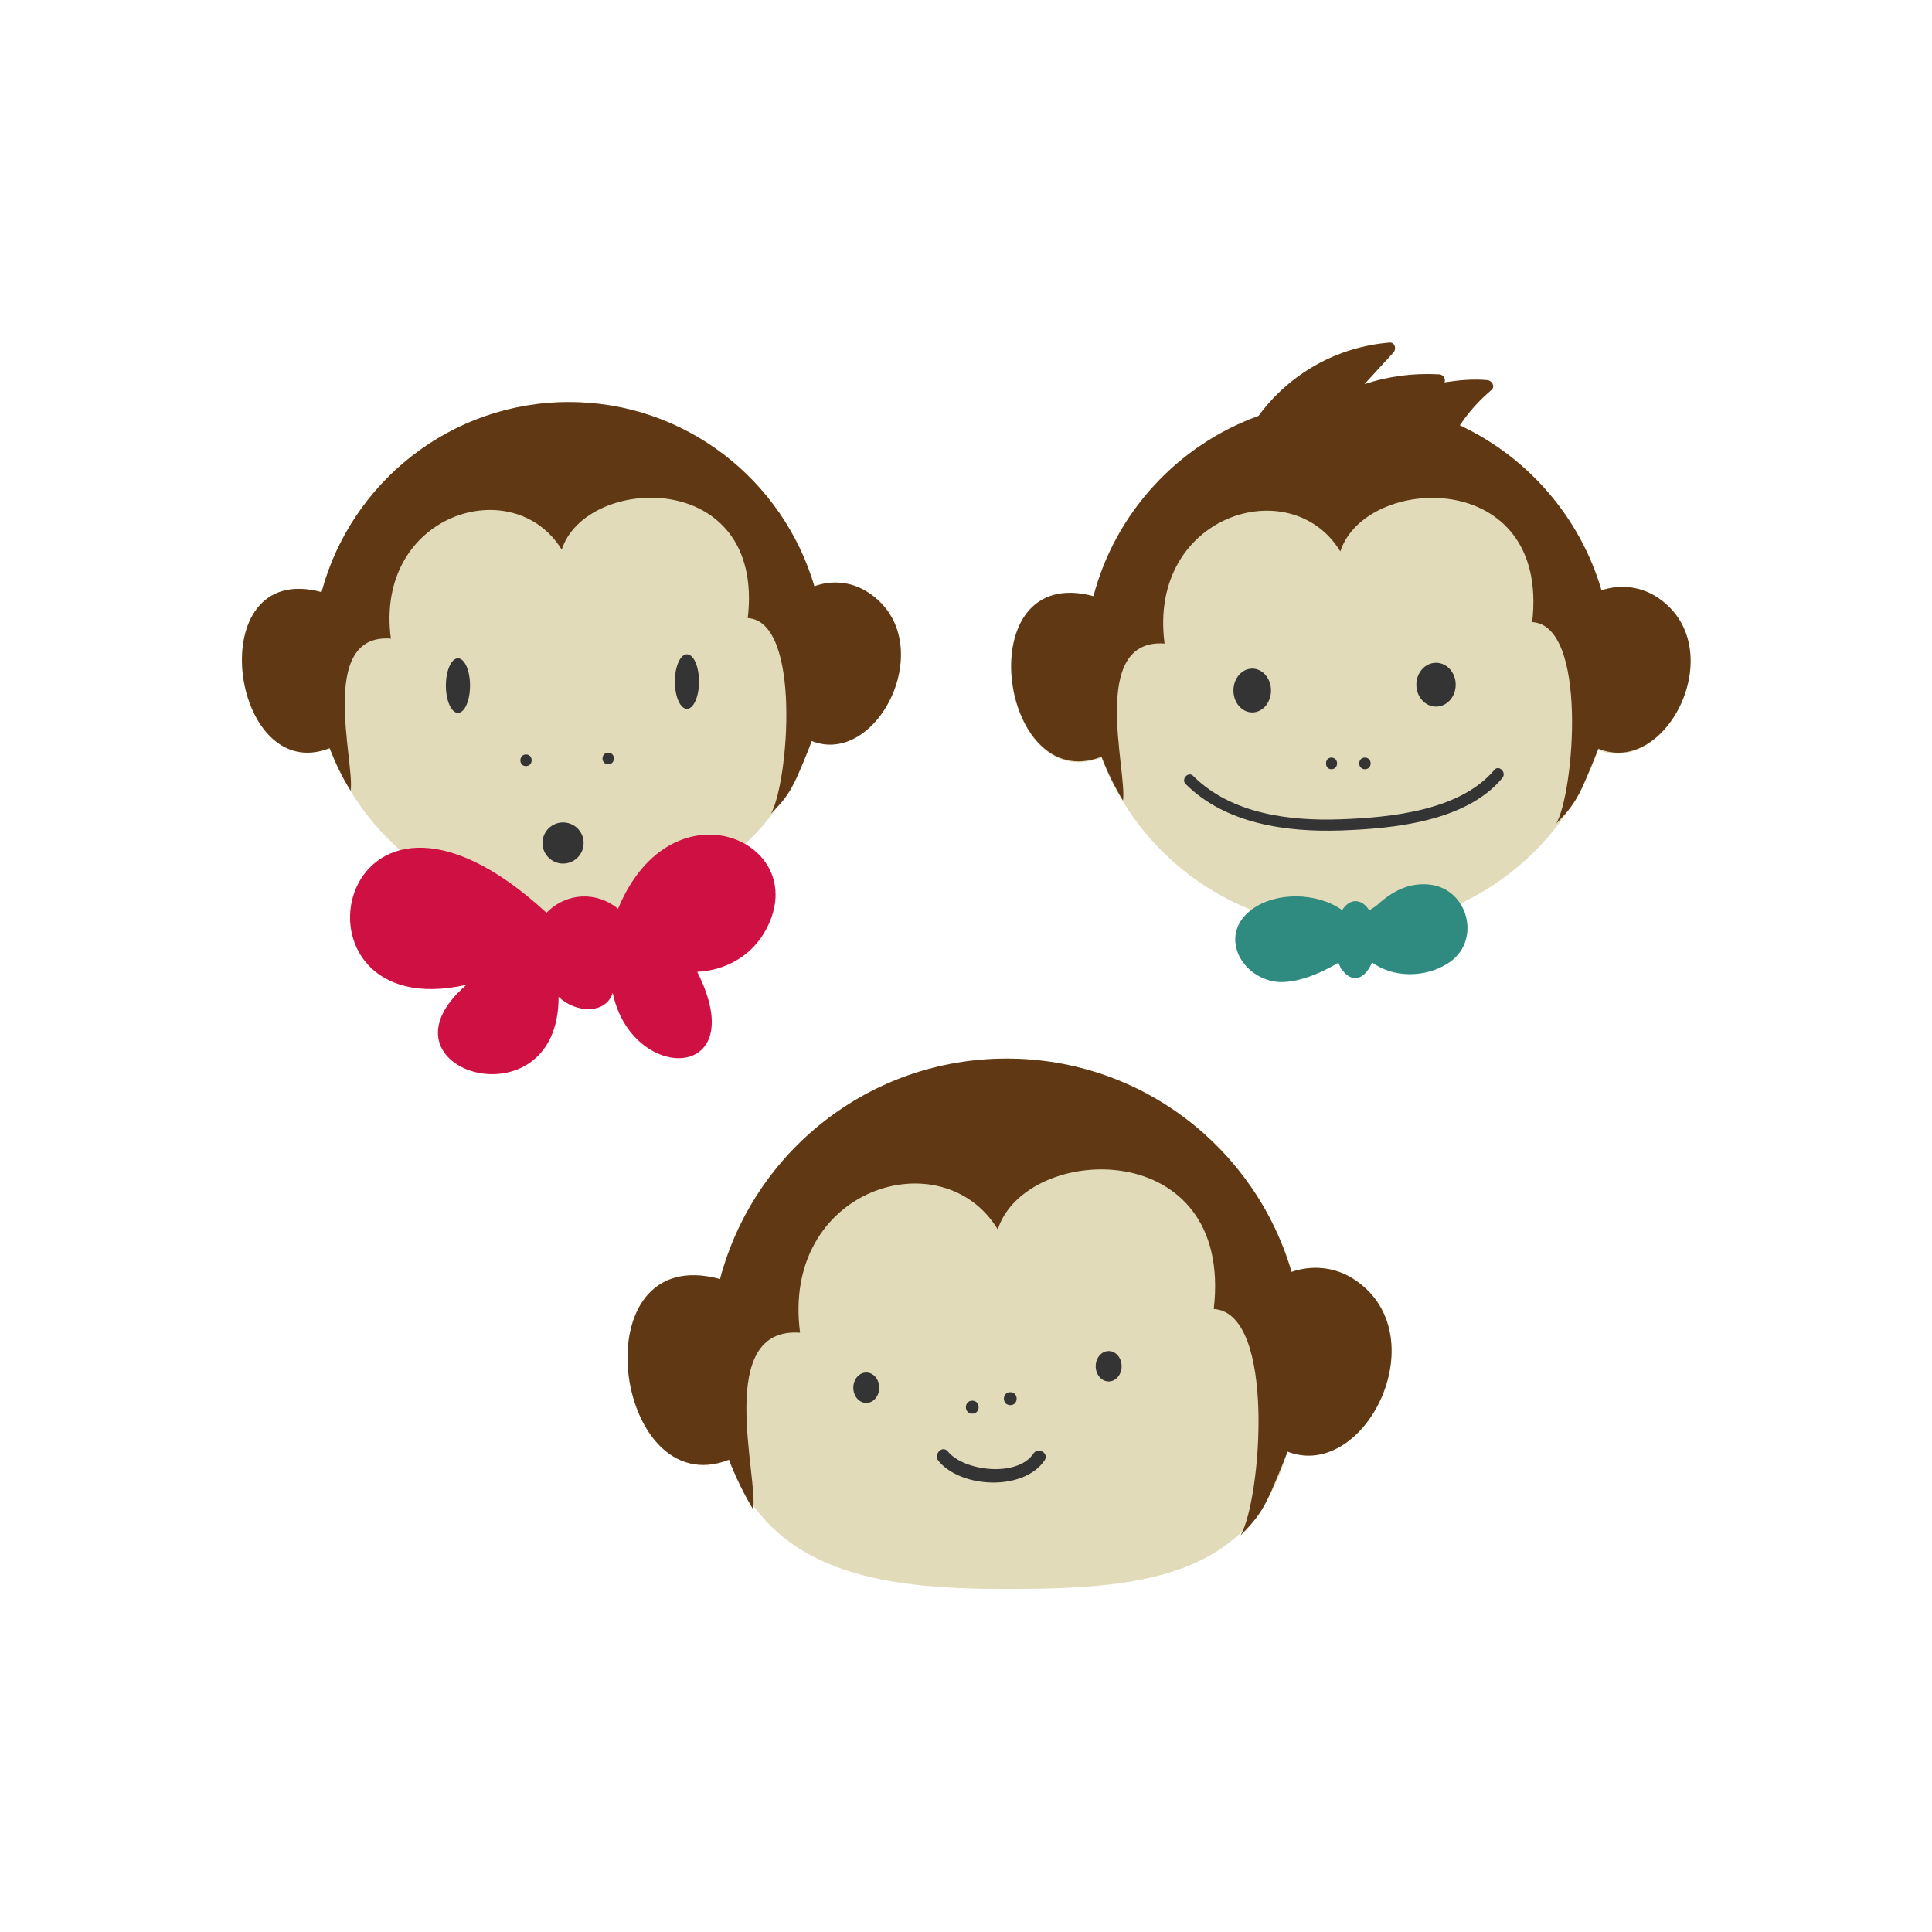 <?xml version="1.0" encoding="utf-8"?>
<!-- Generator: Adobe Illustrator 21.1.0, SVG Export Plug-In . SVG Version: 6.00 Build 0)  -->
<svg version="1.1" id="Calque_1" xmlns="http://www.w3.org/2000/svg" xmlns:xlink="http://www.w3.org/1999/xlink" x="0px" y="0px"
	 viewBox="0 0 432 432" style="enable-background:new 0 0 432 432;" xml:space="preserve">
<style type="text/css">
	.st0{fill:#BE1622;}
	.st1{fill:#C69C6C;}
	.st2{fill:#F39200;}
	.st3{fill:#F9B03D;}
	.st4{fill:#5BA7AD;}
	.st5{fill:#3F7579;}
	.st6{fill:#1B1B1B;}
	.st7{fill:#FFFFFF;}
	.st8{fill:#D8B6C4;}
	.st9{fill:#765844;}
	.st10{fill:#E9B2C5;}
	.st11{fill:#C7B29A;}
	.st12{fill:#EDBD7D;}
	.st13{fill:#1D71B8;}
	.st14{fill:#95C11F;}
	.st15{fill:#E94E1B;}
	.st16{fill:#575756;}
	.st17{fill:#844C16;}
	.st18{fill:#E50071;}
	.st19{fill:#AF175D;}
	.st20{fill:#E4051E;}
	.st21{fill:#13110C;}
	.st22{fill:#891A2C;}
	.st23{fill:#28295F;}
	.st24{fill:#CECFBC;}
	.st25{fill:#981F24;}
	.st26{fill:#020203;}
	.st27{fill:#BC2333;}
	.st28{fill:#AD1917;}
	.st29{fill:#04683B;}
	.st30{fill:#049348;}
	.st31{fill:#2D3D8D;}
	.st32{fill:#F39233;}
	.st33{fill:#EB5C35;}
	.st34{fill:#AA1917;}
	.st35{fill:#55514F;}
	.st36{fill:#20376D;}
	.st37{fill:#B3BBC5;}
	.st38{fill:#BAC6BC;}
	.st39{fill:#B4BA8C;}
	.st40{fill:#746458;}
	.st41{fill:#343434;}
	.st42{fill:#CEC3BC;}
	.st43{fill:#FBBA0E;}
	.st44{fill:#FED98D;}
	.st45{fill:#676767;}
	.st46{fill:#8DBE22;}
	.st47{fill:#D0E1A4;}
	.st48{fill:#EFE8E4;}
	.st49{fill:#754695;}
	.st50{fill:#A78BC0;}
	.st51{fill:#8EC045;}
	.st52{fill:#0D71B9;}
	.st53{fill:#EAC686;}
	.st54{fill:#D24063;}
	.st55{fill:#E2A11A;}
	.st56{fill:#E9BD71;}
	.st57{fill:#E8423E;}
	.st58{fill:#F8AE4C;}
	.st59{fill:#00A19A;}
	.st60{fill:#2578B9;}
	.st61{fill:#A29F9D;}
	.st62{fill:#D2B89A;}
	.st63{fill:#E6C2A9;}
	.st64{fill:#6E3B11;}
	.st65{fill:#9B6228;}
	.st66{fill:#C9A1CB;}
	.st67{fill:#F8AB00;}
	.st68{fill:#BEBBBB;}
	.st69{fill:#066938;}
	.st70{fill:#36A36A;}
	.st71{fill:#4F702A;}
	.st72{fill:#A4191E;}
	.st73{fill:#3AAA35;}
	.st74{fill:#D01419;}
	.st75{fill:#CA1527;}
	.st76{fill:#684A40;}
	.st77{fill:#9A7B65;}
	.st78{fill:#FBB700;}
	.st79{fill:#82BB26;}
	.st80{fill:#00A8E4;}
	.st81{fill:#CEA57B;}
	.st82{fill:#57B031;}
	.st83{fill:#E5251F;}
	.st84{fill:#EFDD37;}
	.st85{fill:#59C4E9;}
	.st86{fill:#F08017;}
	.st87{fill:#974393;}
	.st88{fill:#F9EA31;}
	.st89{fill:#C1292E;}
	.st90{fill:#F2D77E;}
	.st91{fill:#E6332A;}
	.st92{fill:#29235C;}
	.st93{fill:#3C3C3B;}
	.st94{fill:#2FAC66;}
	.st95{fill:#2D2E83;}
	.st96{fill:#645B51;}
	.st97{fill:#36A9E1;}
	.st98{fill:#312783;}
	.st99{fill:#2E4959;}
	.st100{fill:#5F8699;}
	.st101{fill:#172B35;}
	.st102{fill:#C3D5E4;}
	.st103{fill:#7B9135;}
	.st104{fill:#E59546;}
	.st105{fill:#B2C65F;}
	.st106{fill:#85BBB7;}
	.st107{fill:#F39323;}
	.st108{fill:#FFFFFE;}
	.st109{fill:#EFD2AC;}
	.st110{fill:#C0E0EF;}
	.st111{fill:#EFDAEC;}
	.st112{fill:#63B8A4;}
	.st113{fill:#BDCCD4;}
	.st114{fill:#8C633A;}
	.st115{fill:#CA9E67;}
	.st116{fill:#7D4E24;}
	.st117{fill:#B8B569;}
	.st118{fill:#E8C515;}
	.st119{fill:#A5A258;}
	.st120{fill:#AA884D;}
	.st121{fill:#9E994B;}
	.st122{fill:#D1A479;}
	.st123{fill:#936037;}
	.st124{fill:#FAFAFA;}
	.st125{fill:#98CDC5;}
	.st126{fill:#E1EBE8;}
	.st127{fill:#DDCE9E;}
	.st128{fill:#A67D52;}
	.st129{fill:#437156;}
	.st130{fill:#4F8366;}
	.st131{fill:#8F6947;}
	.st132{fill:#856143;}
	.st133{fill:#171512;}
	.st134{fill:#AA191B;}
	.st135{fill:#1C1A38;}
	.st136{fill:#8E8C38;}
	.st137{fill:#CAC955;}
	.st138{fill:#6C6A29;}
	.st139{fill:#D8D564;}
	.st140{fill:#5CABD5;}
	.st141{fill:#70B4D9;}
	.st142{fill:#9A9999;}
	.st143{fill:#B4B4B4;}
	.st144{fill:#ABAA3D;}
	.st145{fill:#D7DB2F;}
	.st146{fill:#B8CED8;}
	.st147{fill:#05AB9E;}
	.st148{fill:#DAB828;}
	.st149{fill:#EB7533;}
	.st150{fill:#EDE4CA;}
	.st151{fill:#575452;}
	.st152{fill:#F9F6F4;}
	.st153{fill:#94B2AA;}
	.st154{fill:#D8D7C4;}
	.st155{fill:#BAD68E;}
	.st156{fill:#F0E6E1;}
	.st157{fill:#BFD786;}
	.st158{fill:#E9E499;}
	.st159{fill:#A2D3C2;}
	.st160{fill:#EB7976;}
	.st161{fill:#EEF4E7;}
	.st162{fill:#EADA7F;}
	.st163{fill:#B2D9C2;}
	.st164{fill:#43B284;}
	.st165{fill:#9AC028;}
	.st166{fill:#D8AD80;}
	.st167{fill:#F2F2F2;}
	.st168{fill:#767574;}
	.st169{fill:#CDC8C6;}
	.st170{fill:#634E42;}
	.st171{fill:#E4E0DF;}
	.st172{fill:#D98F53;}
	.st173{fill:#E2CAB5;}
	.st174{fill:#B61824;}
	.st175{fill:#E2BAA0;}
	.st176{fill:#CF455A;}
	.st177{fill:#648546;}
	.st178{fill:#4F6834;}
	.st179{fill:#91BB64;}
	.st180{fill:#D1CE4D;}
	.st181{fill:#CFCE67;}
	.st182{fill:#E5E4BD;}
	.st183{fill:#A69F28;}
	.st184{fill:#E3BF32;}
	.st185{fill:#E68024;}
	.st186{fill:#D27444;}
	.st187{fill:#D1B05A;}
	.st188{fill:#F4E3BD;}
	.st189{fill:#668852;}
	.st190{fill:#A3C18F;}
	.st191{fill:#D8B41E;}
	.st192{fill:#E2DBBA;}
	.st193{fill:#603914;}
	.st194{fill:#CF1042;}
	.st195{fill:#2F8A7F;}
	.st196{fill:#D19A69;}
	.st197{fill:#E9C3A4;}
	.st198{fill:#F2BF21;}
	.st199{fill:#CFD3D1;}
	.st200{fill:#E9F2ED;}
	.st201{fill:#4E4D4D;}
	.st202{fill:#C4E2D0;}
	.st203{fill:#F3F3F3;}
	.st204{fill:#F8FAF9;}
	.st205{fill:#C6B5A8;}
	.st206{fill:#F2F1E7;}
	.st207{fill:#CEC87B;}
	.st208{fill:#C7E4E5;}
	.st209{fill:#D4894A;}
	.st210{fill:#FBFDFA;}
	.st211{fill:#B4CD5F;}
	.st212{fill:#1F1B15;}
	.st213{fill:#161210;}
	.st214{fill:#A8D1D2;}
	.st215{fill:#8E6640;}
	.st216{fill:#B22518;}
	.st217{fill:#683F1D;}
	.st218{fill:#F0F7F7;}
	.st219{fill:#CD924B;}
	.st220{fill:#CDCCCC;}
	.st221{fill:#F2D7C0;}
	.st222{fill:#B21924;}
	.st223{fill:#EDCEB1;}
	.st224{fill:#7D552C;}
	.st225{fill:#A0BC6F;}
	.st226{fill:#94AD65;}
	.st227{fill:#E7E6E6;}
	.st228{fill:#9FD6DB;}
	.st229{fill:#EACD7F;}
	.st230{fill:#E28C52;}
	.st231{fill:#141414;}
	.st232{fill:#E97E28;}
	.st233{fill:#D0C657;}
	.st234{fill:#F3BC95;}
	.st235{fill:#FBFDFC;}
	.st236{fill:#CA252F;}
	.st237{fill:#B8B6B7;}
	.st238{fill:#808181;}
	.st239{fill:#F7F5DB;}
	.st240{fill:#CA1618;}
	.st241{fill:#FDC30B;}
	.st242{fill:#5F3917;}
	.st243{fill:#FFDA36;}
	.st244{fill:#AB7049;}
	.st245{fill:#619DCF;}
	.st246{fill:#45779A;}
	.st247{fill:#68AFA1;}
	.st248{fill:#108E77;}
	.st249{fill:#A5779F;}
	.st250{fill:#008D36;}
	.st251{fill:#E83E49;}
	.st252{fill:#A12D38;}
	.st253{fill-rule:evenodd;clip-rule:evenodd;fill:#677124;}
</style>
<g>
	<g>
		<path class="st192" d="M193.7,132.2c-3.6-2.2-7.9-2.5-11.6-1.1c-7-23.8-28.9-41.2-54.9-41.2c-26.5,0-48.8,18.1-55.3,42.5
			c-27.3-7.4-20.4,43.6,1.8,34.9c8.2,21.7,29.1,37.1,53.6,37.1c25.1,0,46.5-16.2,54.2-38.8C196.6,171.7,210.7,142.6,193.7,132.2z"/>
		<g>
			<g>
				<path class="st193" d="M193.7,132.2c-3.6-2.2-7.9-2.5-11.6-1.1c-7-23.8-28.9-41.2-54.9-41.2c-26.5,0-48.8,18.1-55.3,42.5
					c-27.3-7.4-20.4,43.6,1.8,34.9c1.3,3.3,2.8,6.5,4.7,9.5c1-6.2-7.5-35.3,9-34c-3.7-27.9,27.4-37.5,38.2-19.9
					c5.4-16.8,45.5-18.3,41.6,15.3c12.1,0.7,9.1,36.8,5.2,43.7c2.6-2.6,3.8-4.1,5.2-6.9c0.9-1.7,3.1-7.1,3.9-9.3
					C196.6,171.7,210.7,142.6,193.7,132.2z"/>
			</g>
		</g>
		<g>
			<g>
				<ellipse class="st41" cx="102.4" cy="153.3" rx="2.7" ry="6.1"/>
				<ellipse class="st41" cx="153.6" cy="152.4" rx="2.7" ry="6.1"/>
				<g>
					<path class="st41" d="M117.6,171.3c1.7,0,1.7-2.6,0-2.6C116,168.7,115.9,171.3,117.6,171.3L117.6,171.3z"/>
				</g>
				<g>
					<path class="st41" d="M136,170.9c1.7,0,1.7-2.6,0-2.6C134.3,168.3,134.3,170.9,136,170.9L136,170.9z"/>
				</g>
			</g>
			<circle class="st41" cx="125.9" cy="188.5" r="4.6"/>
		</g>
	</g>
	<path class="st194" d="M138.2,203.2c-4.8-3.9-11.5-3.7-16,0.9c-47.5-43.7-61,25.9-17.9,16.1c-22.2,19.2,20.7,32,20.6,2.7
		c3.9,3.7,10.6,3.9,12.1-0.9c4.2,20.3,31.4,20.1,18.9-4.7c6.1-0.3,11.7-3.3,14.9-8.6C182.8,188.7,150.4,173.7,138.2,203.2z"/>
</g>
<g>
	<path class="st192" d="M302.2,285.7c-4.2-2.5-9.1-2.8-13.4-1.3c-8.1-27.6-33.5-47.7-63.7-47.7c-30.8,0-56.6,20.9-64.1,49.3
		c-31.7-8.6-23.7,50.5,2,40.4c9.5,25.1,33.3,28.9,61.7,28.9c29.1,0,55.1-1.9,63.2-30.9C305.5,331.4,321.9,297.7,302.2,285.7z"/>
	<g>
		<g>
			<path class="st193" d="M302.2,285.7c-4.2-2.5-9.1-2.8-13.4-1.3c-8.1-27.6-33.5-47.7-63.7-47.7c-30.8,0-56.6,20.9-64.1,49.3
				c-31.7-8.6-23.7,50.5,2,40.4c1.5,3.9,3.3,7.6,5.4,11.1c1.2-7.2-8.7-40.9,10.5-39.5c-4.3-32.3,31.8-43.5,44.2-23.1
				c6.3-19.4,52.8-21.2,48.3,17.8c14,0.8,10.6,42.7,6,50.6c3-3,4.4-4.8,6-8c1-2,3.6-8.3,4.5-10.7
				C305.5,331.4,321.9,297.7,302.2,285.7z"/>
		</g>
	</g>
	<g>
		<ellipse class="st41" cx="193.7" cy="310.3" rx="2.9" ry="3.4"/>
		<ellipse class="st41" cx="247.9" cy="305.5" rx="2.9" ry="3.4"/>
		<path class="st41" d="M209.8,326.6c5,6.2,19.1,6.9,23.8-0.1c1-1.6-1.5-3-2.5-1.5c-3.6,5.4-15.6,4-19.2-0.5
			C210.7,323.1,208.7,325.2,209.8,326.6L209.8,326.6z"/>
		<path class="st41" d="M217.4,316.1c1.9,0,1.9-2.9,0-2.9C215.5,313.2,215.5,316.1,217.4,316.1L217.4,316.1z"/>
		<path class="st41" d="M225.9,314.2c1.9,0,1.9-2.9,0-2.9C224,311.3,224,314.2,225.9,314.2L225.9,314.2z"/>
	</g>
</g>
<g>
	<g>
		<path class="st192" d="M370,133.2c-3.7-2.2-8.1-2.5-11.9-1.2c-7.2-24.5-29.8-42.4-56.6-42.4c-27.4,0-50.4,18.6-57,43.9
			c-28.2-7.6-21.1,44.9,1.8,35.9c8.4,22.3,30,38.2,55.2,38.2c25.9,0,47.9-16.7,55.8-39.9C373,173.9,387.6,143.9,370,133.2z"/>
	</g>
	<path class="st193" d="M370,133.2c-3.7-2.2-8.1-2.5-11.9-1.2c-4.8-16.4-16.5-29.8-31.7-36.9c0,0,0.1-0.1,0.1-0.1c2-3,4.3-5.5,7-7.8
		c0.9-0.8,0.1-2.1-0.9-2.2c-3.3-0.3-6.4,0-9.6,0.5c0.3-0.8-0.2-1.7-1.2-1.8c-5.8-0.3-11.3,0.4-16.7,2.2c2.2-2.4,4.3-4.7,6.5-7.1
		c0.7-0.8,0.3-2.3-0.9-2.2c-11.8,1-22.3,6.9-29.3,16.4c-18,6.5-32,21.6-36.9,40.3c-28.2-7.6-21.1,44.9,1.8,35.9
		c1.3,3.4,2.9,6.7,4.8,9.8c1-6.4-7.7-36.3,9.3-35.1c-3.8-28.8,28.3-38.7,39.3-20.6c5.6-17.3,46.9-18.9,42.9,15.8
		c12.5,0.7,9.4,38,5.4,45c2.7-2.7,3.9-4.3,5.4-7.2c0.9-1.8,3.2-7.4,4-9.5C373,173.9,387.6,143.9,370,133.2z"/>
	<g>
		<g>
			<ellipse class="st41" cx="280" cy="154.4" rx="4.2" ry="4.9"/>
			<ellipse class="st41" cx="321.1" cy="153.1" rx="4.4" ry="4.9"/>
		</g>
		<g>
			<path class="st41" d="M265.1,175.3c8.9,8.9,22.5,10.8,34.6,10.4c11.9-0.4,28.1-2,36.2-11.7c1.1-1.3-0.8-3.1-1.8-1.8
				c-7.7,9.1-23.2,10.6-34.4,11c-11.4,0.4-24.3-1.2-32.8-9.6C265.8,172.3,264,174.2,265.1,175.3L265.1,175.3z"/>
		</g>
		<g>
			<path class="st41" d="M297.7,172c1.7,0,1.7-2.6,0-2.6C296.1,169.4,296.1,172,297.7,172L297.7,172z"/>
		</g>
		<g>
			<path class="st41" d="M305.2,172c1.7,0,1.7-2.6,0-2.6C303.5,169.4,303.5,172,305.2,172L305.2,172z"/>
		</g>
	</g>
	<path class="st195" d="M319.7,197.8c-4.7-0.5-8.4,1.5-11.8,4.6c-0.4,0.4-1.3,0.8-1.7,1.2c-0.8-1.3-1.9-2.1-3.1-2.1
		c-1.2,0-2.2,0.8-3,2c-5.6-4-14.8-4.1-20.1-0.2c-7.5,5.4-2.9,15,5.2,16.2c4.4,0.6,10.2-1.9,14-4.2c0.2-0.1,0.6,1.6,0.8,1.4
		c0.8,1.2,1.9,2,3,2c1.6,0,2.9-1.4,3.8-3.5c4.6,3.4,11.7,3.5,16.8,0.3C331.4,210.8,328.5,198.8,319.7,197.8z"/>
</g>
</svg>
